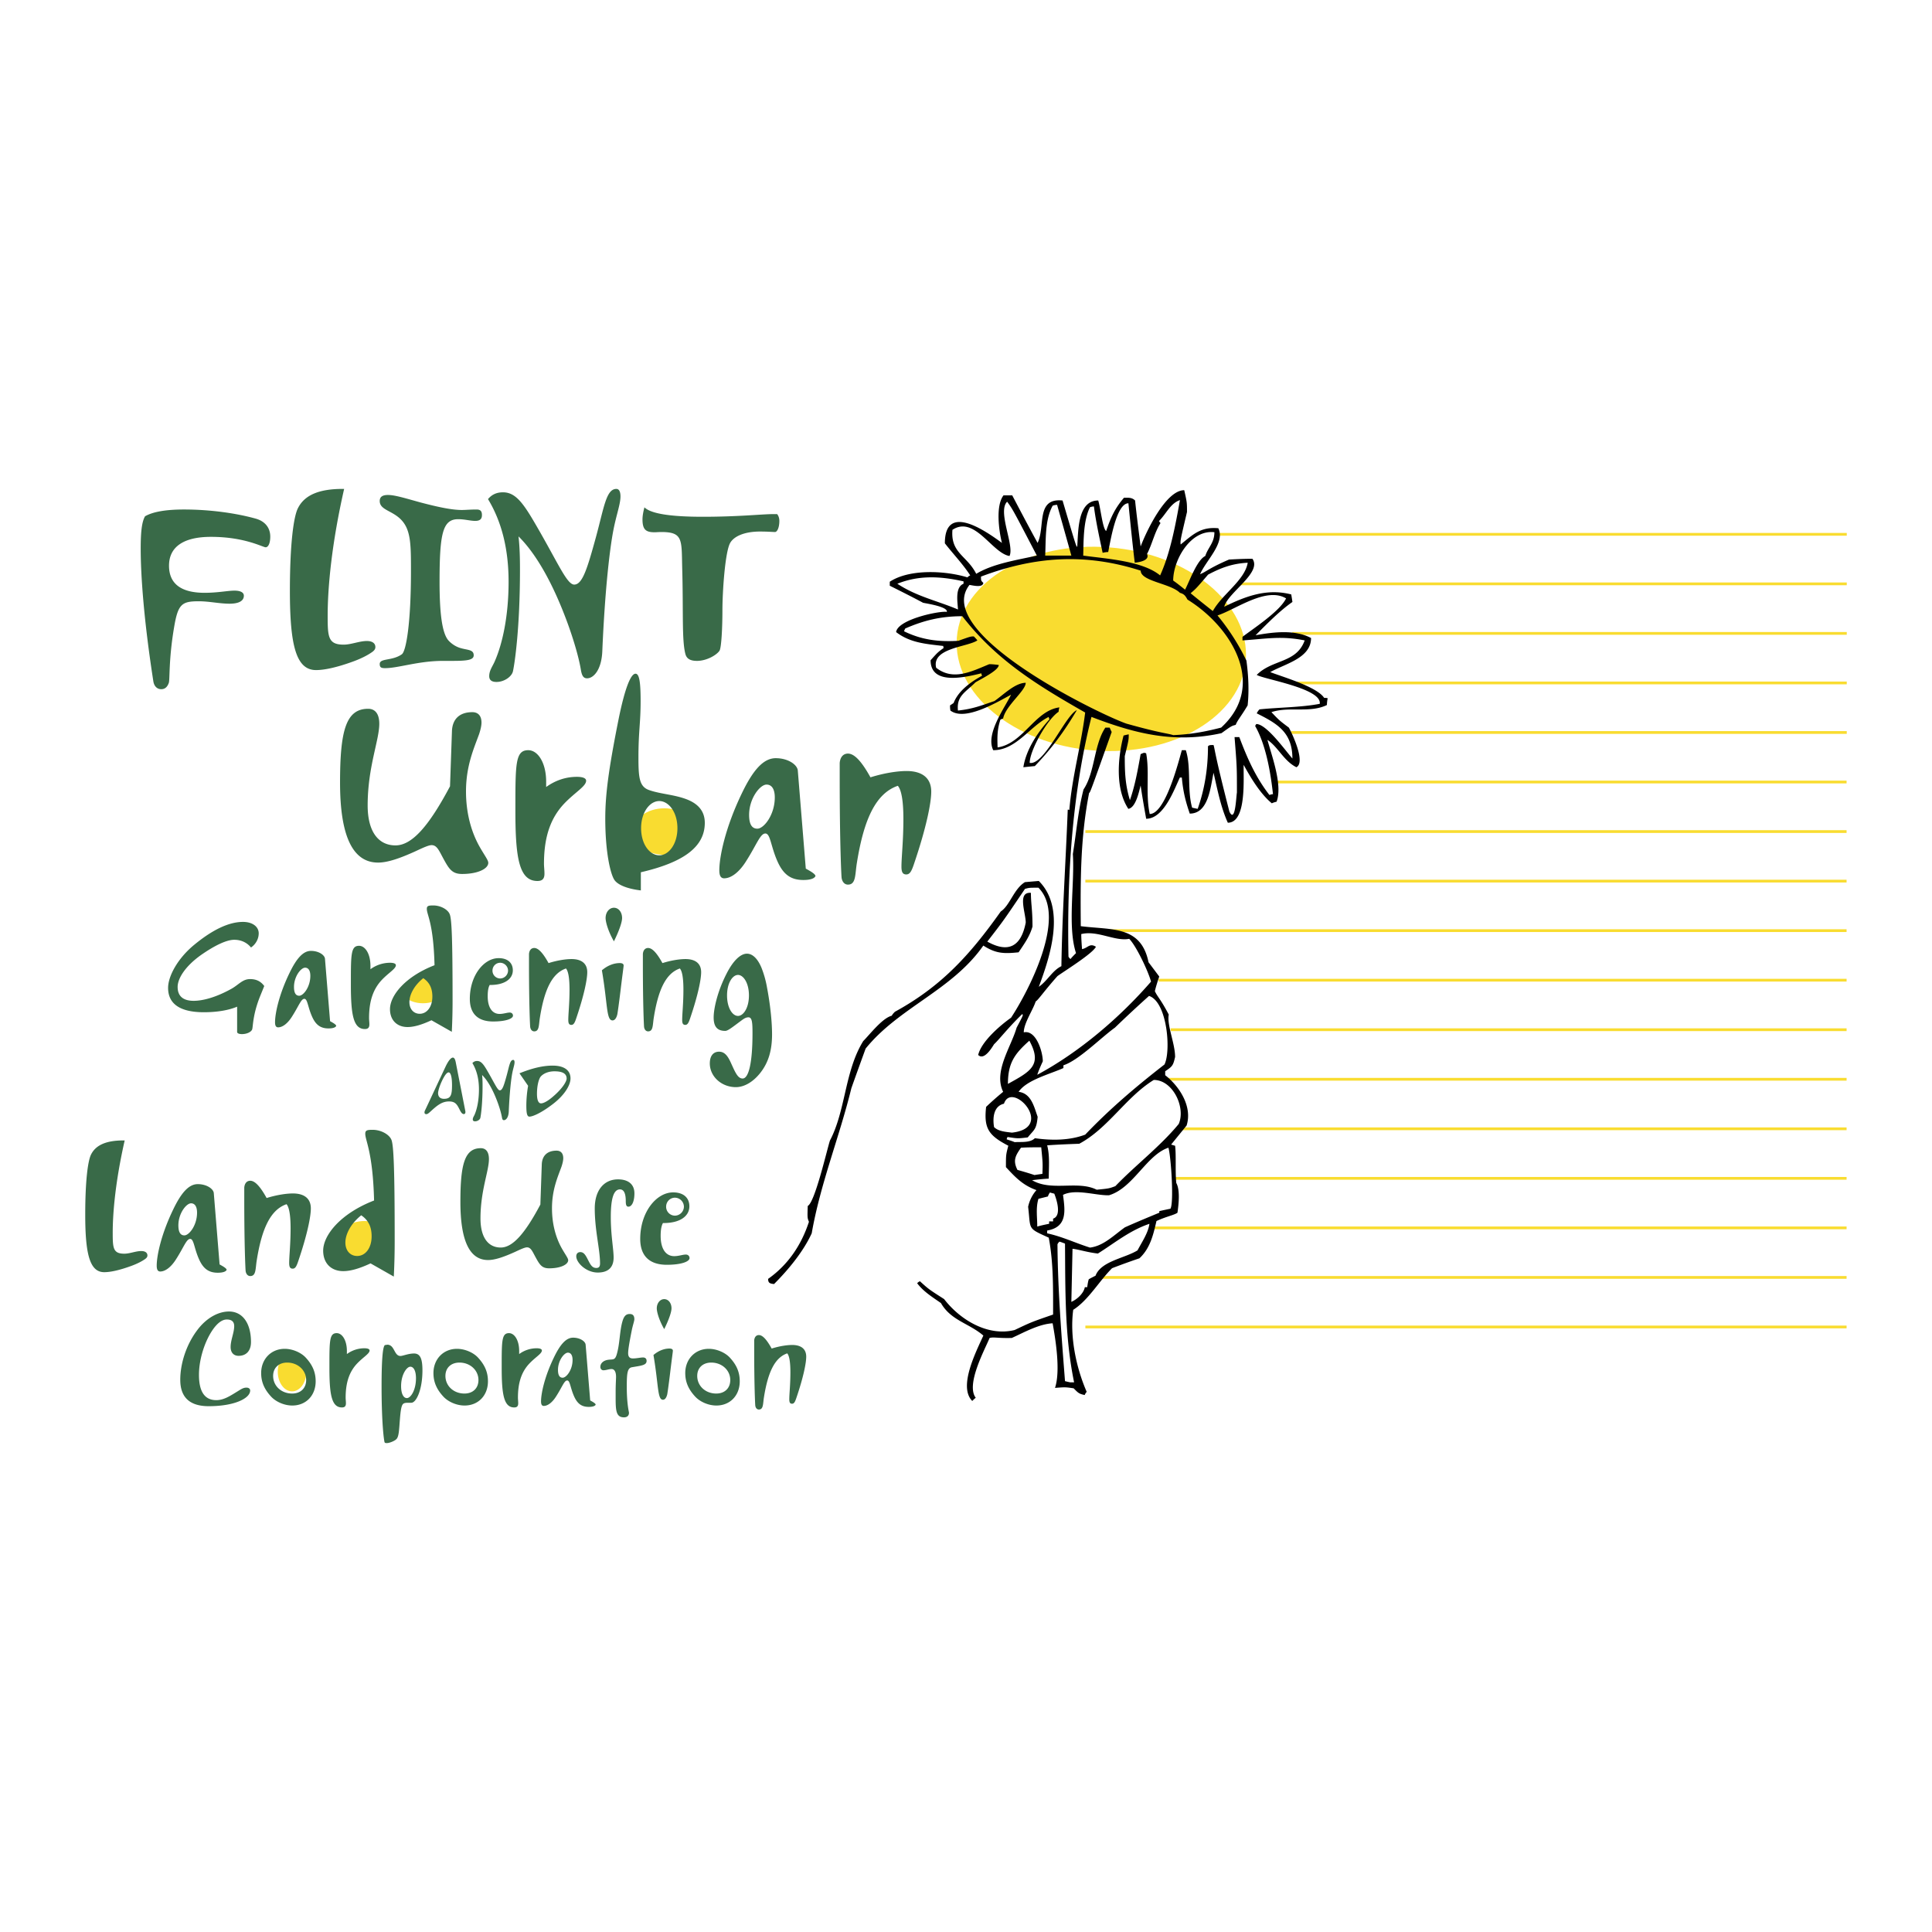 <svg xmlns="http://www.w3.org/2000/svg" width="2500" height="2500" viewBox="0 0 192.756 192.756"><path fill-rule="evenodd" clip-rule="evenodd" fill="#fff" d="M0 0h192.756v192.756H0V0z"/><path d="M124.291 65.887c-.445 5.594-7.258 9.616-15.217 8.982-7.959-.633-14.052-5.681-13.607-11.275.445-5.594 7.259-9.615 15.218-8.981 7.96.632 14.049 5.68 13.606 11.274z" fill-rule="evenodd" clip-rule="evenodd" fill="#f9dc30"/><path d="M127.457 78.022h56.777m-75.947 4.943h75.947m-75.947 4.943h75.947m-75.947 4.942h75.947m-68.642 4.943h68.643m-67.436 4.942h67.436m-67.973 4.944h67.973m-66.296 4.942h66.295m-67.033 4.942h67.033m-69.111 4.943h69.111m-74.607 4.942h74.607m-75.947 4.944h75.947m-62.609-79.083h62.627m-60.75 4.942h60.75m-55.32 4.943h55.32m-55.053 4.943h55.053m-55.455 4.943h55.455" fill="none" stroke="#f9dc30" stroke-width=".275" stroke-miterlimit="2.613"/><path d="M69.402 82.965c0 1.28-1.398 2.319-3.123 2.319s-3.123-1.039-3.123-2.319c0-1.282 1.398-2.32 3.123-2.32s3.123 1.038 3.123 2.32zM44.252 98.846c0 .689-.919 1.249-2.052 1.249-1.134 0-2.053-.56-2.053-1.249 0-.69.919-1.25 2.053-1.25 1.133 0 2.052.559 2.052 1.25zM39.034 123.874c0 1.134-1.199 2.053-2.677 2.053s-2.677-.919-2.677-2.053c0-1.133 1.199-2.052 2.677-2.052s2.677.919 2.677 2.052zM30.568 136.854c0 1.084-.639 1.963-1.428 1.963-.788 0-1.428-.879-1.428-1.963s.64-1.963 1.428-1.963c.789 0 1.428.879 1.428 1.963z" fill-rule="evenodd" clip-rule="evenodd" fill="#f9dc30"/><path d="M18.361 50.833c2.683 0 5.292.387 7.177.918.918.266 1.426.918 1.426 1.788 0 .701-.217 1.063-.459 1.063-.29 0-2.078-1.04-5.461-1.04-2.754 0-4.181 1.015-4.181 2.876 0 1.788 1.184 2.706 3.552 2.706 1.305 0 2.32-.217 2.972-.217.629 0 .943.193.943.507 0 .507-.483.797-1.425.797-1.016 0-2.03-.242-3.069-.242-1.691 0-2.078.267-2.465 2.586-.556 3.262-.411 5.219-.531 5.558-.145.411-.387.628-.75.628-.41 0-.724-.289-.797-.821-.942-6.065-1.256-10.535-1.256-13.193 0-1.595.097-2.658.434-3.238.798-.458 2.102-.676 3.89-.676zM32.691 61.441c0 2.102.048 2.875 1.595 2.875.749 0 1.57-.363 2.32-.363.556 0 .845.242.845.604 0 .194-.097.338-.338.508-.411.29-1.039.628-1.909.943-1.594.579-2.827.845-3.673.845-1.981 0-2.609-2.44-2.609-7.901 0-4.616.362-7.443.822-8.289.676-1.305 2.15-1.885 4.446-1.885h.145c-1.234 5.414-1.644 9.788-1.644 12.663zM47.407 51.969c-.483 0-1.039-.169-1.692-.169-1.546 0-1.86 1.401-1.86 6.259 0 3.214.266 5.146.894 5.847.29.314.677.58 1.112.725.749.242 1.401.145 1.401.749 0 .483-.701.556-2.151.556h-.894c-2.489 0-4.471.725-5.8.725-.386 0-.532-.073-.532-.411 0-.604 1.232-.29 2.199-.967.435-.29.918-3.117.918-8.288 0-2.585 0-4.06-.918-5.075-.894-.991-2.199-1.015-2.199-1.933 0-.411.266-.604.822-.604.701 0 1.764.338 3.262.749 1.74.459 3.117.749 4.108.749.362 0 .846-.048 1.474-.048.386 0 .532.169.532.556 0 .411-.217.58-.676.58zM50.185 49.118c1.401 0 2.199 1.353 3.746 4.059 1.885 3.311 2.682 5.147 3.359 5.147.821 0 1.305-1.595 2.174-4.761.797-2.924 1.015-4.784 2.03-4.784.266 0 .411.266.411.749 0 .773-.411 1.836-.701 3.335-.362 1.836-.845 5.896-1.111 12.082-.072 1.885-.87 2.731-1.522 2.731-.362 0-.508-.266-.604-.773-.024-.145-.242-1.667-1.281-4.567-1.498-4.132-3.213-7.104-4.953-8.819.121 1.087.145 2.199.145 3.311 0 5.727-.507 9.254-.701 10.148-.12.532-.869 1.063-1.643 1.063-.483 0-.725-.193-.725-.58 0-.531.291-.918.507-1.377.822-1.812 1.426-4.639 1.426-8.046 0-3.214-.676-5.968-2.054-8.24.386-.461.869-.678 1.497-.678zM77.756 51.969c0 .677-.218 1.111-.435 1.111-.194 0-.701-.048-1.499-.048-1.522 0-2.586.459-2.973 1.136-.507.895-.773 4.833-.773 6.766 0 1.619-.097 3.673-.29 3.987-.29.435-1.281 1.015-2.247 1.015-.677 0-1.039-.218-1.16-.701-.363-1.401-.193-4.253-.314-8.506-.072-2.851.121-3.649-2.079-3.649-.289 0-.507.024-.676.024-.87 0-1.208-.266-1.208-1.281 0-.338.072-.749.194-1.208.628.628 2.561.943 5.823.943 3.576 0 5.92-.266 7.031-.266h.387c.147.193.219.411.219.677zM47.121 71.053c.58 0 .918.363.918 1.04 0 .266-.072.652-.242 1.16-.507 1.402-1.304 3.142-1.304 5.703 0 2.077.482 3.987 1.377 5.557.483.846.846 1.305.846 1.571 0 .58-1.015 1.112-2.61 1.112-.966 0-1.281-.459-1.812-1.426-.483-.87-.677-1.45-1.232-1.45-.291 0-.822.241-1.595.604-1.595.726-2.803 1.136-3.746 1.136-2.537 0-3.794-2.657-3.794-7.974 0-5.171.58-7.37 2.803-7.37.701 0 1.112.507 1.112 1.498 0 1.643-1.16 4.325-1.16 8.144 0 2.609 1.063 3.987 2.779 3.987 1.667 0 3.359-1.981 5.438-5.896l.193-5.509c.047-1.211.772-1.887 2.029-1.887zM57.56 77.505c.604 0 .918.146.918.387 0 .556-1.087 1.136-2.175 2.271-1.377 1.45-2.03 3.334-2.03 6.017 0 .29.048.629.048.991 0 .508-.217.725-.701.725-1.812 0-2.199-2.247-2.199-6.936v-.483c0-4.35.024-5.63 1.281-5.63.966 0 1.788 1.257 1.788 3.141v.532c.943-.677 1.982-1.015 3.07-1.015zM67.587 82.627c0 1.595-.87 2.707-1.812 2.707s-1.812-1.087-1.812-2.707c0-1.595.87-2.706 1.812-2.706s1.812 1.111 1.812 2.706zm-3.649 6.211v-1.812c4.277-.991 6.38-2.537 6.38-4.929 0-1.136-.628-1.909-1.86-2.369-1.233-.459-2.562-.507-3.673-.894-.991-.337-1.087-1.208-1.087-3.262 0-2.634.217-3.403.217-5.626 0-1.836-.121-2.73-.507-2.73-.483 0-1.062 1.474-1.667 4.421-1.039 5.171-1.353 7.704-1.353 10.024 0 3.432.531 5.582.918 6.138.313.459 1.207.87 2.632 1.039zM77.301 79.559c0 1.74-1.087 3.117-1.74 3.117-.556 0-.822-.459-.822-1.377 0-1.644 1.088-3.021 1.74-3.021.508 0 .822.435.822 1.281zm4.06 7.829c-.049-.193-.387-.41-.967-.725l-.797-9.787c-.048-.58-.966-1.232-2.199-1.232-1.208 0-2.248 1.136-3.383 3.503-1.667 3.456-2.248 6.355-2.248 7.684 0 .532.146.798.483.798.677 0 1.499-.58 2.224-1.765 1.015-1.595 1.377-2.706 1.885-2.706s.531 1.256 1.208 2.779c.58 1.305 1.329 1.86 2.585 1.86.725.002 1.136-.167 1.209-.409zM90.446 76.925c1.595 0 2.465.726 2.465 2.054 0 1.111-.483 3.576-1.716 7.201-.241.725-.411 1.063-.773 1.063-.363 0-.483-.242-.483-.773 0-.966.193-2.562.193-4.76 0-1.788-.193-2.9-.556-3.311-2.175.749-3.382 3.287-4.083 7.684-.193 1.16-.072 2.175-.894 2.175-.314 0-.556-.242-.628-.652-.024-.072-.193-3.383-.193-9.859v-1.619c.048-.604.363-.942.822-.942.652 0 1.377.797 2.247 2.368 1.473-.46 2.778-.629 3.599-.629zM25.965 99.361c-.785 1.938-.708 3.121-.815 3.367-.108.23-.507.445-1.015.445-.307 0-.477-.092-.477-.215v-2.521c-.799.339-1.937.554-3.321.554-2.368 0-3.566-.83-3.566-2.43 0-1.153.937-2.922 2.598-4.291 1.846-1.522 3.476-2.291 4.875-2.291.968 0 1.568.492 1.568 1.138 0 .539-.277 1.077-.769 1.415-.416-.507-1-.769-1.676-.769-.708 0-1.845.492-3.337 1.537-1.507 1.076-2.307 2.292-2.307 3.168 0 .908.538 1.384 1.599 1.384.953 0 2.275-.369 3.768-1.199.738-.415 1.107-.969 1.86-.969.615 0 1.061.216 1.415.692l-.4.985zM30.962 97.362c0 1.106-.692 1.983-1.107 1.983-.354 0-.523-.292-.523-.877 0-1.046.692-1.922 1.108-1.922.323.001.522.277.522.816zm2.583 4.982c-.03-.122-.246-.261-.614-.461l-.508-6.228c-.031-.369-.615-.784-1.399-.784-.769 0-1.43.723-2.153 2.229-1.061 2.198-1.43 4.044-1.43 4.89 0 .339.093.508.308.508.431 0 .954-.369 1.415-1.123.646-1.015.877-1.722 1.2-1.722.323 0 .338.8.769 1.769.369.83.846 1.184 1.646 1.184.459-.001.721-.108.766-.262zM38.913 96.055c.384 0 .583.092.583.246 0 .354-.691.724-1.383 1.445-.876.923-1.292 2.122-1.292 3.829 0 .185.031.4.031.631 0 .322-.139.461-.446.461-1.153 0-1.399-1.43-1.399-4.413v-.308c0-2.768.016-3.583.815-3.583.616 0 1.138.799 1.138 1.999v.339a3.296 3.296 0 0 1 1.953-.646zM42.23 97.593c.615.415.907.999.907 1.83 0 1.045-.554 1.722-1.261 1.722-.6 0-1.03-.461-1.03-1.168 0-.724.462-1.646 1.384-2.384zm1.123-1.292c-2.906 1.122-4.444 3.014-4.444 4.383 0 1.092.692 1.784 1.753 1.784.646 0 1.43-.231 2.384-.677l2.03 1.152c.062-1.229.077-2.26.077-3.105 0-6.335-.092-8.102-.277-8.609-.184-.493-.922-.892-1.646-.892-.461 0-.646.031-.646.338-.001.615.661 1.382.769 5.626zM50.688 96.839a.797.797 0 0 1-.784.784.774.774 0 0 1-.769-.784c0-.446.353-.784.769-.784.415 0 .784.353.784.784zm-1.83 1.431h.062c1.43 0 2.245-.601 2.245-1.462 0-.737-.507-1.214-1.415-1.214-1.477 0-2.875 1.737-2.875 4.06 0 1.476.799 2.26 2.322 2.26 1.261 0 1.983-.276 1.983-.584 0-.17-.123-.308-.323-.308-.277 0-.615.138-1.015.138-.738 0-1.184-.646-1.184-1.768 0-.508.061-.877.2-1.122zM57.023 95.686c1.015 0 1.568.461 1.568 1.308 0 .707-.308 2.275-1.092 4.582-.153.461-.262.677-.492.677s-.308-.154-.308-.492c0-.615.123-1.63.123-3.029 0-1.138-.123-1.845-.354-2.106-1.384.477-2.153 2.092-2.599 4.89-.124.738-.046 1.384-.569 1.384-.2 0-.354-.153-.399-.415-.016-.046-.123-2.153-.123-6.273v-1.031c.031-.384.23-.6.522-.6.416 0 .877.507 1.43 1.507.939-.295 1.77-.402 2.293-.402zM60.421 91.596c0-.584.369-1.03.83-1.03s.815.43.815 1.03c0 .369-.246 1.168-.815 2.322-.615-1.077-.83-1.969-.83-2.322zm1.415 4.49c.261 0 .384.092.384.245 0 .108-.123.938-.308 2.491-.184 1.522-.307 2.322-.323 2.384-.092.385-.262.6-.477.6-.63 0-.477-1.584-1.061-4.998.554-.477 1.185-.722 1.785-.722zM68.386 95.686c1.015 0 1.568.461 1.568 1.308 0 .707-.307 2.275-1.092 4.582-.153.461-.261.677-.492.677-.231 0-.308-.154-.308-.492 0-.615.123-1.63.123-3.029 0-1.138-.123-1.845-.354-2.106-1.384.477-2.153 2.092-2.599 4.89-.123.738-.046 1.384-.569 1.384-.2 0-.354-.153-.4-.415-.016-.046-.123-2.153-.123-6.273v-1.031c.031-.384.23-.6.523-.6.415 0 .876.507 1.43 1.507.941-.295 1.771-.402 2.293-.402zM74.722 99.314c0 1.246-.554 2.045-1.092 2.045-.554 0-1.092-.799-1.092-2.045 0-1.245.553-2.045 1.092-2.045.538.001 1.092.8 1.092 2.045zm2.306 3.891c0-1.107-.138-2.752-.507-4.705a10.039 10.039 0 0 0-.538-1.923c-.384-.938-.907-1.429-1.46-1.429-.631 0-1.369.676-2.045 2.014-.923 1.814-1.276 3.506-1.276 4.352 0 .923.369 1.338 1.154 1.338.276 0 .753-.399 1.629-1.046.231-.169.431-.308.692-.308.369 0 .4.569.4 1.584 0 2.983-.385 4.521-.984 4.521-.507 0-.754-.661-1.215-1.66-.323-.692-.646-1.015-1.138-1.015-.569 0-.922.415-.922 1.169 0 1.307 1.169 2.368 2.599 2.368.815 0 1.707-.493 2.445-1.431.812-1.03 1.166-2.261 1.166-3.829zM11.246 122.989c0 1.529.035 2.092 1.16 2.092.545 0 1.142-.264 1.687-.264.404 0 .615.176.615.439 0 .141-.07.246-.246.37-.299.21-.756.456-1.389.685-1.16.422-2.056.615-2.672.615-1.44 0-1.897-1.775-1.897-5.747 0-3.356.263-5.412.598-6.027.492-.949 1.564-1.371 3.233-1.371h.106c-.897 3.937-1.195 7.118-1.195 9.208zM19.66 120.987c0 1.265-.791 2.267-1.265 2.267-.404 0-.598-.335-.598-1.002 0-1.195.792-2.197 1.266-2.197.369 0 .597.316.597.932zm2.953 5.694c-.036-.141-.282-.299-.704-.527l-.579-7.117c-.036-.422-.704-.896-1.6-.896-.879 0-1.635.826-2.46 2.549-1.212 2.513-1.635 4.621-1.635 5.588 0 .387.106.58.352.58.492 0 1.089-.422 1.616-1.283.738-1.159 1.002-1.968 1.371-1.968s.387.913.879 2.021c.422.948.966 1.353 1.88 1.353.528-.002.827-.125.88-.3zM29.221 119.071c1.16 0 1.792.527 1.792 1.494 0 .809-.352 2.601-1.248 5.236-.176.527-.299.773-.563.773-.263 0-.351-.176-.351-.562 0-.703.141-1.862.141-3.462 0-1.301-.141-2.108-.405-2.407-1.581.545-2.459 2.39-2.969 5.588-.14.844-.053 1.582-.651 1.582-.228 0-.403-.176-.457-.475-.017-.053-.14-2.461-.14-7.17v-1.178c.035-.439.263-.686.597-.686.475 0 1.002.58 1.635 1.723 1.072-.333 2.021-.456 2.619-.456zM36.04 121.25c.703.475 1.037 1.143 1.037 2.092 0 1.194-.633 1.968-1.441 1.968-.685 0-1.177-.527-1.177-1.336-.001-.826.526-1.88 1.581-2.724zm1.282-1.476c-3.322 1.282-5.079 3.443-5.079 5.008 0 1.248.792 2.039 2.004 2.039.738 0 1.634-.264 2.723-.773l2.32 1.318c.07-1.406.088-2.584.088-3.55 0-7.241-.106-9.494-.316-10.074-.211-.562-1.055-1.02-1.88-1.02-.527 0-.739.035-.739.387 0 .703.756 1.815.879 6.665zM55.528 114.801c.421 0 .668.264.668.756 0 .193-.053.474-.176.844-.369 1.019-.948 2.284-.948 4.147 0 1.511.351 2.899 1.001 4.041.352.615.615.949.615 1.143 0 .422-.738.809-1.898.809-.702 0-.931-.334-1.317-1.037-.351-.633-.492-1.055-.896-1.055-.21 0-.597.176-1.16.439-1.16.527-2.039.826-2.724.826-1.846 0-2.759-1.933-2.759-5.799 0-3.761.422-5.36 2.039-5.36.509 0 .808.369.808 1.09 0 1.195-.843 3.146-.843 5.922 0 1.898.773 2.899 2.021 2.899 1.212 0 2.442-1.44 3.954-4.287l.141-4.007c.033-.879.561-1.371 1.474-1.371zM63.296 119.054c0 .844-.263 1.336-.598 1.336-.21 0-.264-.194-.264-.545 0-.791-.193-1.178-.58-1.178-.633 0-.914.914-.914 2.759 0 1.828.281 3.181.281 4.042 0 .984-.544 1.494-1.582 1.494-1.159 0-2.144-.984-2.144-1.617 0-.264.158-.422.404-.422.352 0 .527.299.774.791.246.475.404.791.825.791.264 0 .369-.141.369-.457 0-1.405-.527-3.286-.527-5.482 0-1.828.932-2.9 2.32-2.9 1.038-.001 1.636.509 1.636 1.388zM68.234 120.39a.91.91 0 0 1-.896.896.885.885 0 0 1-.878-.896c0-.51.404-.896.878-.896a.91.91 0 0 1 .896.896zm-2.091 1.633h.07c1.634 0 2.566-.686 2.566-1.67 0-.843-.58-1.388-1.617-1.388-1.687 0-3.287 1.985-3.287 4.64 0 1.687.914 2.583 2.653 2.583 1.441 0 2.268-.316 2.268-.668 0-.193-.141-.352-.369-.352-.316 0-.703.158-1.16.158-.844 0-1.353-.738-1.353-2.021.001-.578.07-1 .229-1.282zM23.805 135.272c-.494 0-.796-.33-.796-.879 0-.7.357-1.429.357-2.087 0-.439-.247-.659-.741-.659-.48 0-.989.385-1.497 1.167-.769 1.194-1.277 2.896-1.277 4.353 0 1.688.577 2.525 1.729 2.525.783 0 1.428-.452 2.28-.974.247-.151.453-.275.728-.275.233 0 .371.124.371.288 0 .783-1.565 1.565-4.133 1.565-1.894 0-2.841-.879-2.841-2.636 0-1.606.59-3.46 1.647-4.888.919-1.263 2.128-1.923 3.212-1.923 1.359 0 2.197 1.168 2.197 3.049 0 .88-.481 1.374-1.236 1.374zM30.546 137.688c0 .81-.549 1.346-1.401 1.346-1.071 0-1.894-.755-1.894-1.758 0-.81.562-1.331 1.399-1.331 1.058 0 1.896.755 1.896 1.743zm.948.124c0-.906-.316-1.634-.989-2.362-.467-.508-1.318-.878-2.101-.878-1.359 0-2.348 1.029-2.348 2.416 0 .893.316 1.62.989 2.348.48.522 1.317.893 2.114.893 1.374 0 2.335-1.002 2.335-2.417zM36.354 134.517c.343 0 .521.083.521.221 0 .315-.618.645-1.236 1.29-.782.823-1.154 1.895-1.154 3.419 0 .164.028.356.028.562 0 .288-.124.412-.398.412-1.03 0-1.249-1.277-1.249-3.94v-.274c0-2.472.013-3.199.727-3.199.549 0 1.016.714 1.016 1.785v.302a2.947 2.947 0 0 1 1.745-.578zM41.502 137.51c0 1.181-.522 1.978-.907 1.978-.33 0-.577-.412-.577-1.194 0-1.153.563-1.937.92-1.937.331-.001.564.412.564 1.153zm-3.103-3.309c-.22.165-.329 1.538-.329 4.118 0 3.035.165 4.875.274 5.465.027.179.069.192.261.192.247 0 .769-.206.947-.398.247-.247.261-.892.343-1.922.068-.865.138-1.4.316-1.579.11-.109.289-.123.536-.123h.288c.495 0 1.112-1.291 1.112-3.227 0-1.167-.22-1.688-.838-1.688-.577 0-1.112.247-1.359.247-.48 0-.563-.632-.879-.948a.616.616 0 0 0-.384-.178c-.041 0-.137.014-.288.041zM47.735 137.688c0 .81-.549 1.346-1.4 1.346-1.071 0-1.895-.755-1.895-1.758 0-.81.563-1.331 1.4-1.331 1.057 0 1.895.755 1.895 1.743zm.948.124c0-.906-.316-1.634-.989-2.362-.466-.508-1.318-.878-2.101-.878-1.359 0-2.348 1.029-2.348 2.416 0 .893.315 1.62.988 2.348.481.522 1.318.893 2.114.893 1.374 0 2.336-1.002 2.336-2.417zM53.542 134.517c.343 0 .522.083.522.221 0 .315-.618.645-1.236 1.29-.783.823-1.153 1.895-1.153 3.419 0 .164.027.356.027.562 0 .288-.123.412-.398.412-1.029 0-1.25-1.277-1.25-3.94v-.274c0-2.472.014-3.199.728-3.199.55 0 1.016.714 1.016 1.785v.302a2.942 2.942 0 0 1 1.744-.578zM57.125 135.684c0 .989-.618 1.771-.988 1.771-.316 0-.467-.261-.467-.782 0-.934.618-1.717.988-1.717.288 0 .467.247.467.728zm2.306 4.449c-.027-.11-.22-.233-.549-.412l-.454-5.561c-.027-.33-.549-.7-1.25-.7-.687 0-1.277.645-1.922 1.99-.947 1.964-1.277 3.611-1.277 4.366 0 .302.083.453.274.453.385 0 .852-.329 1.264-1.002.577-.906.782-1.538 1.07-1.538.289 0 .303.714.687 1.579.33.741.756 1.058 1.47 1.058.413 0 .646-.096.687-.233zM63.042 136.411c-.453.083-.508.618-.508 1.95 0 1.743.22 2.499.22 2.595 0 .275-.178.453-.494.453-.796 0-.837-.673-.837-1.977v-.508c0-.824.041-1.346.041-1.552 0-.509-.165-.783-.453-.783-.261 0-.536.124-.811.124-.165 0-.302-.138-.302-.33 0-.37.302-.673.865-.727.398-.042.591.041.755-.481.329-1.071.288-2.292.577-3.322.151-.522.343-.755.728-.755.316 0 .466.164.466.521 0 .179-.137.535-.247 1.057-.233 1.168-.371 1.95-.371 2.334 0 .357.151.522.467.522.398 0 .755-.097 1.016-.097.233 0 .357.124.357.344 0 .441-.536.468-1.469.632zM65.527 130.535c0-.521.329-.92.741-.92s.728.385.728.92c0 .33-.22 1.044-.728 2.073-.549-.961-.741-1.757-.741-2.073zm1.263 4.009c.233 0 .343.083.343.22 0 .097-.11.838-.275 2.225-.165 1.359-.274 2.073-.289 2.128-.082.344-.233.536-.425.536-.563 0-.426-1.414-.948-4.463.495-.426 1.059-.646 1.594-.646zM72.858 137.688c0 .81-.549 1.346-1.4 1.346-1.071 0-1.895-.755-1.895-1.758 0-.81.563-1.331 1.4-1.331 1.058 0 1.895.755 1.895 1.743zm.947.124c0-.906-.315-1.634-.988-2.362-.467-.508-1.317-.878-2.101-.878-1.359 0-2.348 1.029-2.348 2.416 0 .893.316 1.62.989 2.348.48.522 1.318.893 2.114.893 1.373 0 2.334-1.002 2.334-2.417zM79.037 134.188c.906 0 1.4.412 1.4 1.167 0 .631-.274 2.032-.975 4.092-.137.412-.233.604-.439.604s-.275-.137-.275-.439c0-.549.11-1.455.11-2.704 0-1.017-.11-1.647-.316-1.882-1.236.426-1.922 1.868-2.32 4.367-.11.658-.042 1.235-.509 1.235-.178 0-.315-.138-.356-.371-.014-.041-.11-1.922-.11-5.602v-.92c.027-.344.206-.535.466-.535.371 0 .783.452 1.277 1.345.838-.262 1.579-.357 2.047-.357zM45.098 108.253c0 .992-.115 1.376-.799 1.376-.385 0-.592-.207-.592-.576 0-.123.084-.554.369-1.169.276-.592.507-.892.684-.892.199 0 .338.431.338 1.261zm1.329 2.606l-.961-4.897c-.062-.3-.154-.446-.284-.446-.185 0-.453.308-.746.938l-1.968 4.198c-.054.115-.116.215-.116.33 0 .123.062.177.192.177.092 0 .2-.076.338-.2.653-.592 1.153-1.068 1.915-1.068.661 0 .815.331 1.083.861.131.262.247.399.393.399.1 0 .161-.068.161-.199a.346.346 0 0 0-.007-.093zM47.607 105.854c.446 0 .7.431 1.192 1.292.6 1.053.854 1.637 1.069 1.637.262 0 .415-.507.692-1.515.253-.93.323-1.521.646-1.521.084 0 .13.084.13.238 0 .246-.13.584-.223 1.061-.115.584-.269 1.876-.354 3.844-.023.6-.276.869-.484.869-.116 0-.162-.084-.192-.246-.008-.046-.077-.53-.407-1.453-.477-1.314-1.023-2.261-1.577-2.807.039.347.046.7.046 1.054 0 1.822-.162 2.945-.223 3.229-.039.169-.277.338-.523.338-.153 0-.23-.061-.23-.185 0-.169.092-.292.162-.438.262-.577.453-1.477.453-2.561 0-1.022-.215-1.899-.653-2.622a.588.588 0 0 1 .476-.214zM56.533 107.607c0 .308-.461 1.061-1.468 1.892-.484.399-.861.584-1.084.584-.262 0-.407-.322-.407-.954 0-.876.2-1.521.376-1.722.277-.315.776-.522 1.369-.522.815 0 1.214.238 1.214.722zm-4.704-.523l.86 1.246a11.878 11.878 0 0 0-.176 1.938c0 .776.061 1.138.308 1.138.323 0 1.184-.361 2.368-1.276 1.138-.876 1.73-1.86 1.73-2.537 0-.808-.63-1.276-1.784-1.276-.962-.002-2.061.26-3.306.767z" fill-rule="evenodd" clip-rule="evenodd" fill="#396a48"/><path d="M97.002 139.773c-1.423-1.423.396-4.942 1.107-6.524-1.423-1.226-3.242-1.502-4.23-3.242-.909-.633-1.74-1.146-2.373-1.977a.703.703 0 0 1 .277-.198c.87.791.87.791 2.412 1.779 1.582 2.056 4.35 3.757 7.039 3.084 1.66-.79 1.66-.79 3.834-1.542 0-2.57.041-5.18-.434-7.671-2.176-.988-1.779-.751-2.057-3.084a3.669 3.669 0 0 1 .83-1.661c-1.344-.475-2.096-1.266-3.045-2.293 0-1.227 0-1.227.238-2.136-1.979-1.027-2.453-1.739-2.215-3.875a31.15 31.15 0 0 1 1.699-1.502c-.988-2.017.791-4.469 1.346-6.406.672-1.265.672-1.265.553-1.345-1.463 1.424-2.293 2.531-2.807 3.006-.197.316-.988 1.66-1.582 1.067.316-1.345 2.215-2.966 3.281-3.717 1.662-2.53 5.656-10.043 2.729-12.97-.908 0-.908 0-1.344.119-2.135 3.164-2.135 3.164-3.756 5.259 2.055 1.146 3.361.554 3.834-1.898 0-.988-.869-3.084.516-2.965 0 1.107.158 1.622.158 3.361-.277.989-.832 1.74-1.385 2.57-1.502.158-2.293.119-3.52-.672-3.124 4.468-8.422 6.168-11.744 10.28-.474 1.305-.949 2.61-1.423 3.954-1.187 4.863-3.084 9.49-3.955 14.473-.83 1.818-2.333 3.638-3.756 5.061-.435-.039-.593-.118-.593-.514 2.017-1.424 3.321-3.4 4.072-5.693-.158-.396-.158-.396-.119-1.582.712-.356 1.898-5.536 2.214-6.524 1.582-3.005 1.463-6.92 3.321-9.925.633-.633 1.898-2.293 2.848-2.531.079-.158.197-.276.316-.395 4.626-2.531 7.473-5.655 10.557-10.004.91-.594 1.305-2.254 2.412-2.927.436-.039.91-.079 1.385-.118 2.688 2.688 1.186 7.394 0 10.558.869-.593 1.344-1.621 2.254-2.057.078-5.219.434-10.438.633-15.619.039 0 .078 0 .158.04.275-3.361 1.186-6.484 1.58-9.727-4.783-2.729-8.857-5.219-12.257-9.609-2.096 0-3.796.396-5.694 1.226-.04.079-.079.158-.119.277 1.779.87 3.479 1.067 5.417.949 1.226-.436 1.226-.436 1.542-.436.119.119.238.237.357.396-.989.672-4.587.751-4.113 2.729 1.7 1.344 3.559.356 5.299-.356.316 0 .633.04.949.079 0 .554-1.898 1.463-2.334 1.74-.988.989-1.897 1.345-1.739 2.808 1.464-.158 2.255-.475 3.638-.949.869-.593 2.057-1.819 3.123-1.819 0 .791-2.016 2.293-2.254 3.559a1.92 1.92 0 0 0-.275.119c-.316.989-.316 1.701-.277 2.768 2.57-.395 3.717-3.677 6.168-3.994a1.442 1.442 0 0 0-.078.435c-1.146.751-2.887 3.875-2.887 5.101 1.463.276 3.598-4.824 4.705-5.259-1.266 2.135-2.49 3.796-4.191 5.576-.395.039-.791.079-1.146.118.277-1.779 1.424-3.479 2.609-4.785a.566.566 0 0 1-.078-.237c-1.898.949-3.242 3.321-5.537 3.321-.791-1.621 1.107-4.152 1.779-5.536-1.344.711-4.586 2.688-6.049 1.582-.04-.198-.04-.356-.04-.514l.355-.237c.475-1.226 1.7-2.096 2.846-2.728a.566.566 0 0 1-.078-.237c-1.621.396-5.061 1.226-5.061-1.305.711-.791.711-.791 1.305-1.226-.04-.079-.04-.158-.04-.198-1.74-.198-3.322-.316-4.706-1.384.158-1.266 4.31-2.135 5.062-2.017.119-.514-2.017-.83-2.373-.909-1.107-.594-2.214-1.147-3.322-1.701v-.396c1.978-1.305 5.576-1.107 7.75-.435a.7.7 0 0 1 .277-.197c-.712-1.107-1.701-2.135-2.531-3.203 0-3.994 3.874-1.384 5.694-.04-.316-1.265-.633-3.717.158-4.745h.869c.83 1.582 1.66 3.163 2.531 4.745.791-1.621-.197-4.507 2.49-4.231 1.346 4.547 1.346 4.547 1.463 4.626.119-1.542 0-4.626 2.096-4.626.238.751.436 2.808.791 3.045.475-1.384.871-2.254 1.779-3.321.436 0 .791-.04 1.107.276.158 1.503.355 3.045.555 4.587.514-1.384 2.49-5.615 4.35-5.615.275 1.226.275 1.226.275 2.175-.672 2.847-.672 2.847-.633 3.242 1.266-1.028 2.018-1.779 3.758-1.621.711 1.463-1.227 3.203-1.82 4.587.594-.237.949-.633 2.887-1.463.752-.04 1.543-.079 2.334-.079.988 1.384-2.451 3.361-2.809 4.785 2.096-1.028 4.232-1.858 6.684-1.226.039.237.078.475.117.752-1.305.909-2.568 2.214-3.676 3.321 1.738-.316 3.914-.593 5.535.276 0 2.017-2.609 2.57-4.072 3.401 1.225.475 4.666 1.463 5.377 2.57.119 0 .238 0 .355.04a3.522 3.522 0 0 0-.078.672c-1.701.831-3.758.119-5.537.712.791.83.791.83 1.74 1.542.316.554 1.701 3.479.752 3.954-1.266-.633-1.818-2.017-2.887-2.729.395 1.503 1.543 4.508.91 6.169-.158.04-.316.079-.475.158-1.146-.949-2.096-2.531-2.809-3.836-.039 1.345.316 5.773-1.58 5.773-.713-1.582-1.029-3.282-1.424-4.982-.316 1.503-.514 4.073-2.373 4.073-.436-1.265-.672-2.254-.791-3.598h-.197c-.594 1.265-1.621 4.112-3.361 4.112-.197-1.107-.395-2.214-.553-3.321-.158.593-.475 2.214-1.227 2.333-1.305-1.977-1.068-5.061-.475-7.315.158-.04.316-.079.514-.119 0 .553 0 .553-.395 2.174 0 1.582.039 2.848.514 4.39.514-1.463.791-3.045 1.068-4.587.355-.158.355-.158.553-.079.355 1.898-.08 3.994.355 6.05 1.543 0 2.848-5.101 3.203-6.366h.396c.553 1.661.117 3.915.631 5.733.158.04.357.079.555.119.711-2.017 1.027-4.073 1.027-6.248.158-.118.158-.118.555-.118.158.514.078.791 1.582 6.643.592 1.226.672-1.502.75-1.898 0-2.57 0-2.57-.236-5.536h.475c.791 2.096 1.621 3.993 3.004 5.773.119-.04.238-.079.355-.079-.236-2.175-.711-4.943-1.779-6.801.041-.079.08-.158.119-.198 1.029 0 2.926 2.689 3.598 3.44 0-2.609-1.502-3.479-3.559-4.507.08-.158.158-.277.277-.396 1.898-.198 4.191-.198 6.01-.554.238-1.542-5.613-2.451-6.287-2.886 1.582-1.582 3.955-1.146 4.785-3.44-2.332-.475-3.836-.158-6.207 0v-.355c1.027-.791 3.717-2.531 4.35-3.836-1.979-1.186-5.023 1.107-6.842 1.7a22.332 22.332 0 0 1 2.887 4.508c.197 1.463.277 3.005.119 4.468-.633 1.068-1.029 1.502-1.188 1.938-.434.119-.434.119-1.422.831-4.666 1.028-8.541.079-12.971-1.621-1.938 7.71-2.451 15.975-2.293 23.922.039.079.119.158.197.237.158-.198.355-.396.555-.593-.871-2.649-.119-6.92-.316-9.885.355-2.175.514-4.31 1.066-6.445 1.146-1.7 1.029-4.468 2.176-6.168h.434c.041.119.119.277.199.435-2.137 6.01-2.137 6.01-2.254 6.089-.871 4.468-.871 8.699-.83 13.286 3.084.396 6.01-.079 6.76 3.599.357.475.713.948 1.068 1.423-.158.475-.316.949-.436 1.463.277.594.555.752 1.385 2.333-.197 1.067.633 2.887.633 4.231-.197.869-.277.948-.988 1.423v.396c1.463 1.146 2.729 3.163 2.135 5.021-.514.633-1.027 1.266-1.543 1.898.119.039.238.079.396.118.119.909 0 2.61.119 3.717.395.712.236 2.136.117 2.966-.316.237-1.186.396-2.096.831-.316 1.384-.633 2.728-1.699 3.717a73.49 73.49 0 0 0-2.729.988c-1.305 1.305-2.373 3.202-3.875 4.151-.355 2.649.277 5.734 1.344 8.186a.861.861 0 0 0-.197.316c-.594-.119-.672-.237-1.107-.672-.83-.119-.83-.119-1.857-.04.553-1.661.078-4.705-.238-6.445-1.383.079-2.848.909-4.072 1.463-1.424.04-1.779-.118-2.215 0-.553 1.305-2.372 4.666-1.383 5.971-.111.077-.23.196-.349.314zm9.768-1.858c-.197-.039-.355-.079-.514-.118-.355-4.587-.713-9.016-.752-13.642.039-.119.119-.198.197-.277.158.04.357.119.555.197.039 4.666-.039 9.253.908 13.84h-.394zm.119-8.027l.117-5.298c.674.079 1.465.355 2.531.475 1.701-1.067 3.164-2.294 5.141-2.966-.119.909-.752 1.819-1.186 2.649-1.266.791-3.639 1.067-4.191 2.53-.238.119-.475.237-.674.355-.078.238-.117.515-.156.791h-.238c-.12.634-.792 1.227-1.344 1.464zm1.857-5.416c-1.502-.475-2.688-1.068-4.27-1.424v-.277c2.057-.355 1.779-2.017 1.582-3.559 1.264-.633 3.281.079 4.586.04 2.412-.712 3.756-4.034 5.932-4.745.275 1.027.553 5.535.197 6.089-.396.079-.752.158-1.107.237v.158c-1.146.475-2.293.949-3.439 1.463-1.108.791-2.135 1.859-3.481 2.018zm-5.258-2.096c0-.949-.158-1.859.117-2.769l.949-.237c.041-.158.119-.276.197-.396.119.04.277.079.436.119.238.593.752 2.214-.119 2.491v.276h-.395v.237c-.394.081-.79.16-1.185.279zm5.93-3.678c-1.896-.949-4.508.197-6.445-.949a23.339 23.339 0 0 1 1.662-.158c0-1.146.117-2.254-.158-3.321 1.066-.079 2.135-.118 3.203-.158 2.885-1.542 4.664-4.666 7.434-6.366 1.896 0 3.203 2.729 2.49 4.389-1.857 2.254-4.311 4.112-6.326 6.208-.633.236-.633.236-1.86.355zm-6.207-1.463c-.594-.198-1.146-.356-1.701-.515-.475-.948-.197-1.423.357-2.214.672-.04 1.344-.04 2.016-.04.158 1.582.158 1.582.119 2.649-.277.04-.555.08-.791.12zm-1.977-3.282c-.277-.118-.555-.198-.791-.276 0-.08.039-.158.078-.238 1.029.158 1.029.158 2.018.04.633-.791.869-.751.988-2.056-.355-.989-.633-2.333-1.898-2.491.791-1.187 3.164-1.779 4.469-2.373v-.276c1.502-.475 3.756-2.769 5.141-3.757a127.279 127.279 0 0 1 3.4-3.163c1.818.593 2.213 5.496 1.541 6.841-2.846 2.214-5.416 4.389-7.908 6.999-1.58.593-3.361.593-5.021.355-.476.474-1.345.355-2.017.395zm-.277-.949c-.594-.079-1.344-.118-1.779-.554-.158-.948-.039-2.096.988-2.332.791-2.373 5.18 2.411.791 2.886zm-.396-4.863c0-2.096.674-3.005 2.137-4.311 1.343 2.452.077 3.085-2.137 4.311zm2.927-.91c.158-.475.355-.91.553-1.345 0-.949-.672-3.163-1.898-2.887 0-.909.91-2.214 1.188-3.084.236-.119.869-1.067 2.174-2.53.713-.515 3.52-2.254 3.836-2.927-.633-.395-.791.119-1.385.237-.039-.514-.078-1.028-.078-1.502 1.621-.395 3.361.751 4.783.475.713.711 1.938 3.322 2.176 4.27-3.124 3.599-7.157 7.04-11.349 9.293zm13.563-33.887c-.594-.198-1.146-.158-4.666-1.147-2.729-.949-19.415-9.055-15.659-13.839.317.04 1.305.316 1.383-.198-.236-.237-.236-.237-.236-.633 5.338-2.016 10.398-2.372 15.936-.593 0 1.067 2.965 1.265 3.914 2.214.436.119.553.316.752.673 4.309 2.649 8.025 8.501 3.359 12.771-1.699.436-3.045.673-4.783.752zm3.953-12.376c-.75-.593-1.502-1.187-2.215-1.779.555-.475.555-.475 1.74-1.858 1.346-.712 2.451-1.107 3.955-1.187-.277 1.739-2.57 3.163-3.48 4.824zm-25.425-.158c-2.056-.87-4.152-1.305-6.05-2.57 2.175-.87 4.31-.751 6.604-.237v.237c-.87.355-.593 1.819-.554 2.57zm22.657-1.977c-.395-.316-.791-.633-1.186-.91 0-2.056 1.738-5.101 4.111-4.824 0 1.067-.633 1.502-.908 2.373-.831.395-1.581 2.53-2.017 3.361zm-2.49-1.424c-1.779-1.463-5.418-1.661-7.672-1.977.039-1.463 0-3.48.672-4.824.119-.04.238-.079.396-.079.197 1.542.553 3.124.869 4.626.158-.04.355-.079.553-.079.199-.91.791-4.864 2.018-4.864.197 1.977.395 3.954.633 5.931.355-.04 1.541-.198 1.225-.87.516-.989.752-2.175 1.346-3.084-.08-.079-.119-.158-.158-.198.75-.751 1.146-1.779 2.096-2.095-.437 2.452-.951 5.259-1.978 7.513zm-18.348-.158c-.91-1.819-2.57-2.056-2.373-4.389 2.215-1.463 3.955 2.333 5.693 2.61.516-1.028-1.225-4.429-.236-5.417.553.751.553.751 2.965 5.378-1.937.434-4.349.79-6.049 1.818zm6.881-1.819c.078-1.582-.041-3.559.75-4.982.119-.04.277-.079.436-.079.475 1.661.949 3.361 1.424 5.062l-2.61-.001z" fill-rule="evenodd" clip-rule="evenodd"/></svg>